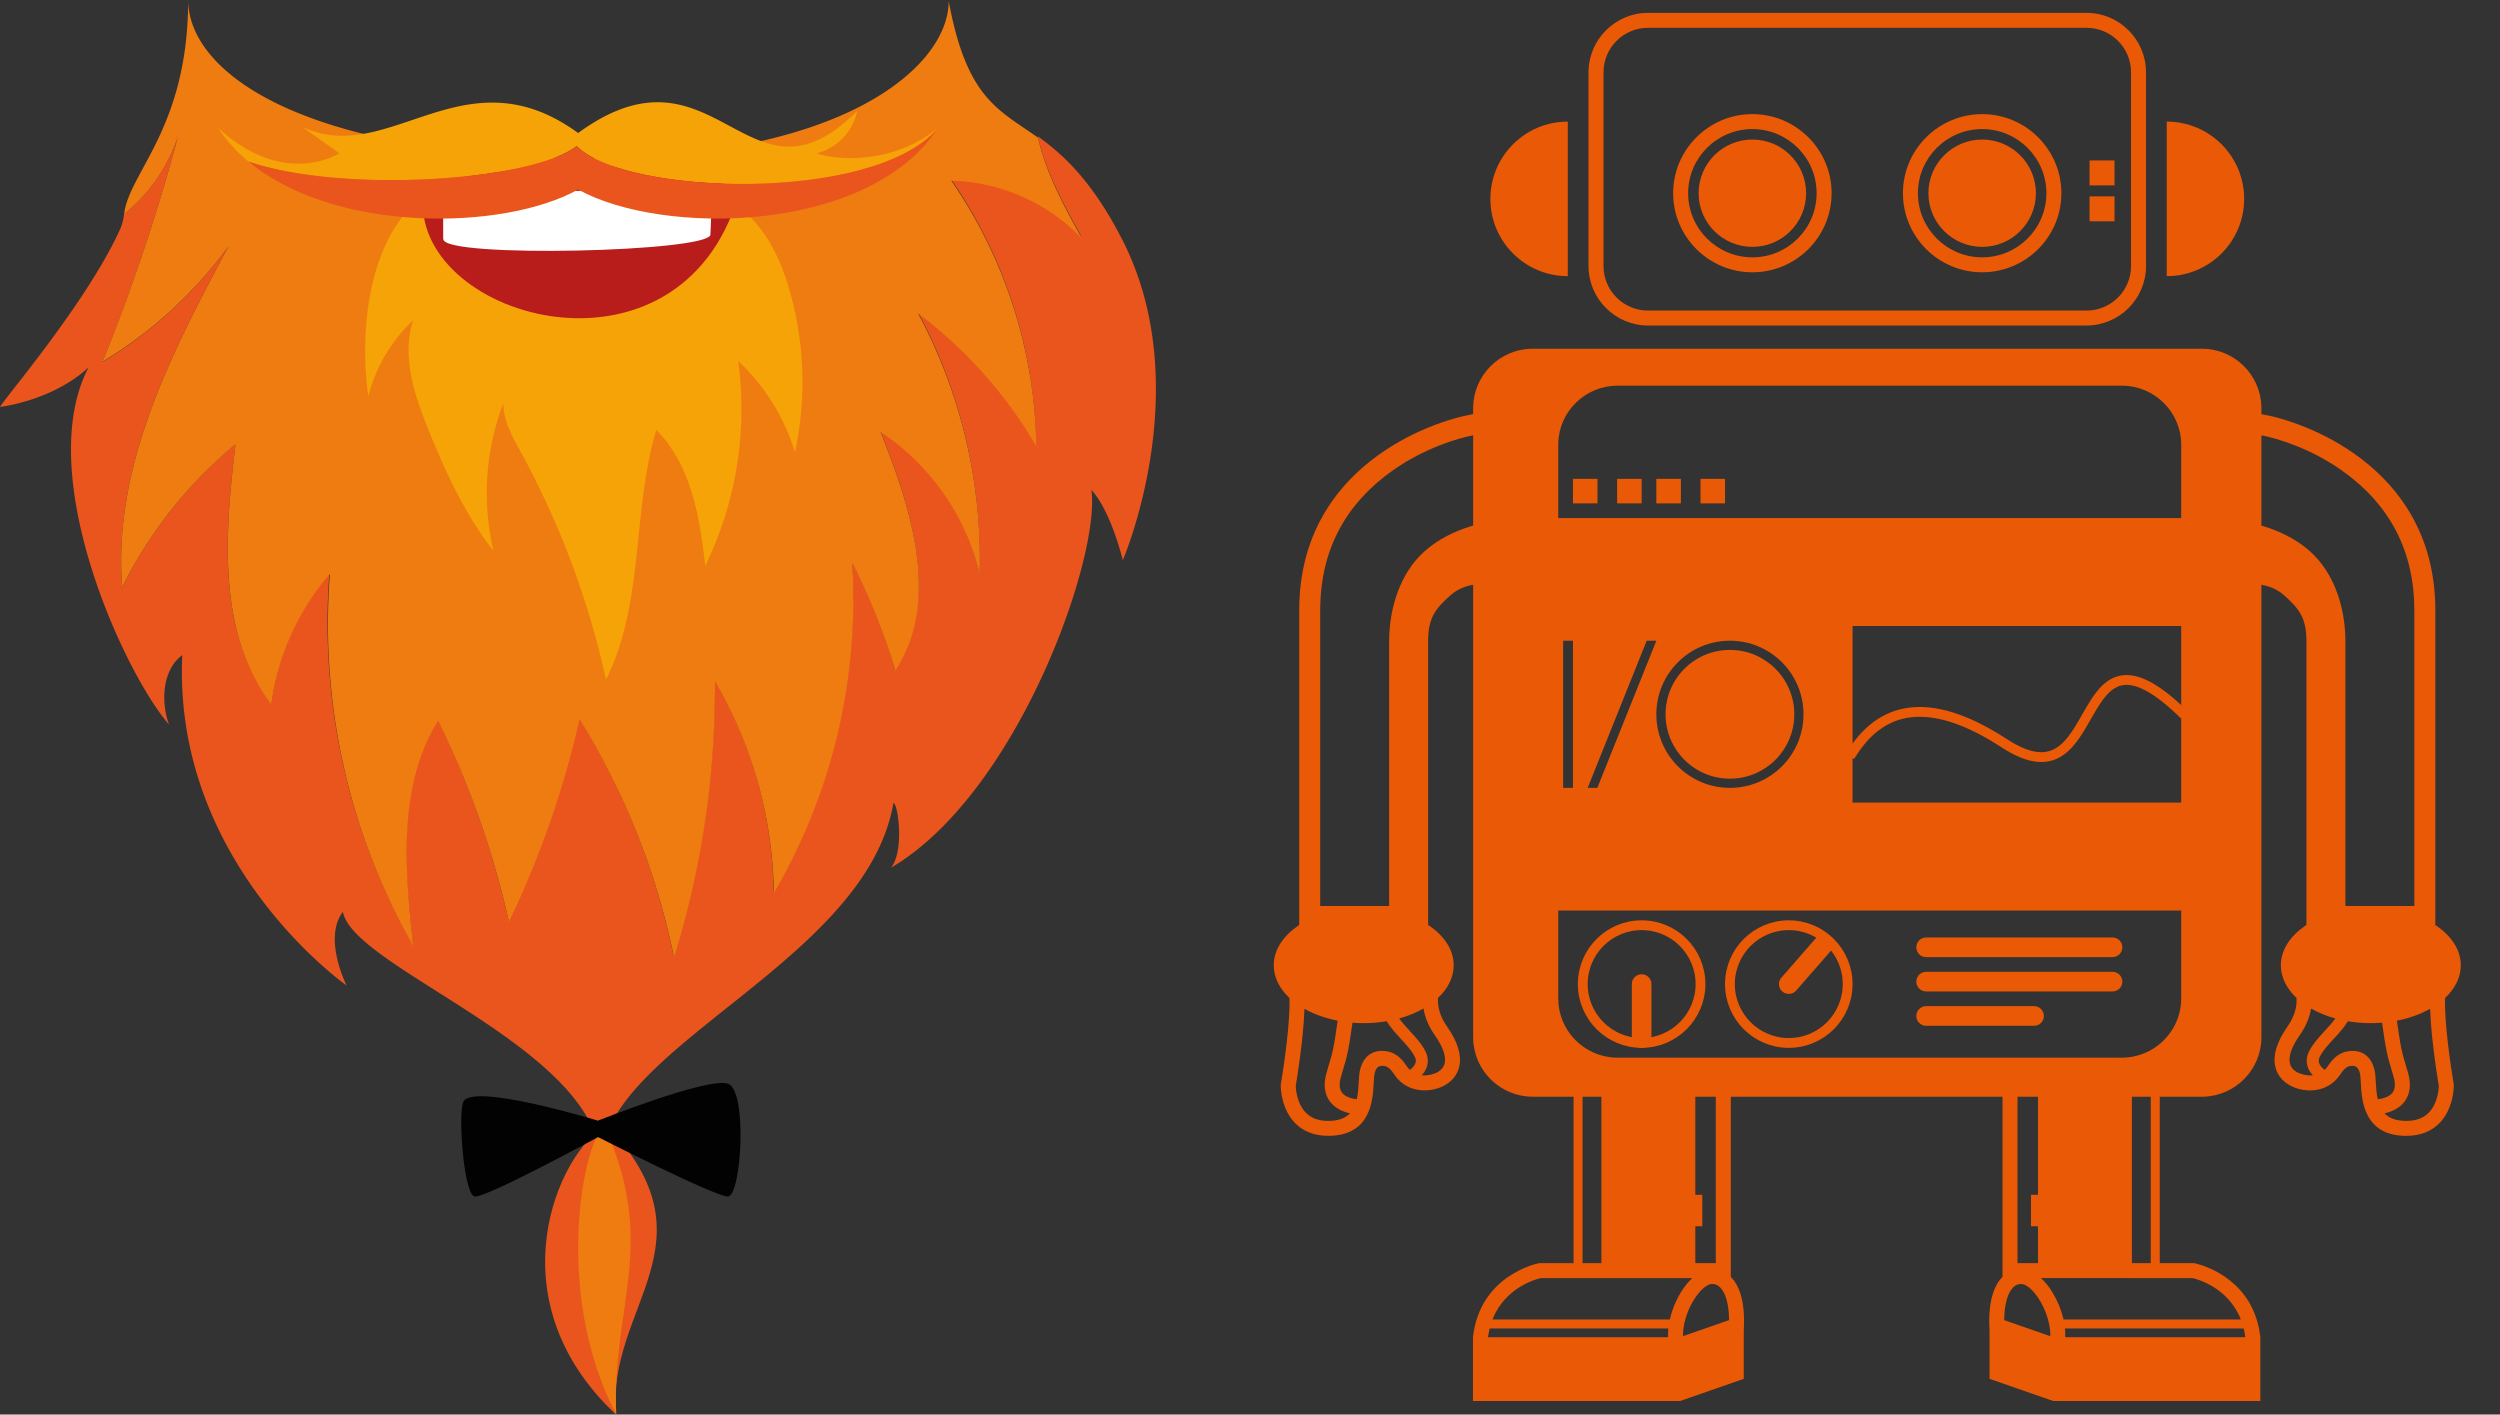 <?xml version="1.0" encoding="UTF-8" standalone="no"?>
<svg
   id="Layer_1"
   data-name="Layer 1"
   viewBox="0 0 348.1 196.96"
   version="1.1"
   sodipodi:docname="logo.svg"
   inkscape:version="1.1 (c68e22c387, 2021-05-23)"
   xmlns:inkscape="http://www.inkscape.org/namespaces/inkscape"
   xmlns:sodipodi="http://sodipodi.sourceforge.net/DTD/sodipodi-0.dtd"
   xmlns="http://www.w3.org/2000/svg"
   xmlns:svg="http://www.w3.org/2000/svg">
  <rect x="0" y="0" width="348.1" height="196.96" fill="#333333" stroke="none"/>
  <sodipodi:namedview
     id="namedview884"
     pagecolor="#505050"
     bordercolor="#eeeeee"
     borderopacity="1"
     inkscape:pageshadow="0"
     inkscape:pageopacity="0"
     inkscape:pagecheckerboard="0"
     showgrid="false"
     inkscape:zoom="4.2901737"
     inkscape:cx="160.01683"
     inkscape:cy="109.43613"
     inkscape:window-width="3440"
     inkscape:window-height="1377"
     inkscape:window-x="1912"
     inkscape:window-y="-8"
     inkscape:window-maximized="1"
     inkscape:current-layer="Layer_1" />
  <defs
     id="defs857">
    <style
       id="style855">.cls-1{fill:#99425b;}.cls-2{fill:#fff;}.cls-3{fill:#e9551d;}.cls-4{fill:#ef7c10;}.cls-5{fill:#f6a307;}.cls-6{fill:#b91d1b;}.cls-7{fill:#020203;}</style>
  </defs>
  <path
     class="cls-3"
     d="M134.49,28a67,67,0,0,1,11.84,37,62.44,62.44,0,0,0-16.46-18.52,72.41,72.41,0,0,1,8.56,36.33A32.55,32.55,0,0,0,124.62,63c4.3,10.75,8.43,23.54,2.07,33.22a93.11,93.11,0,0,0-6-15,81.23,81.23,0,0,1-10.92,46,59.53,59.53,0,0,0-8.2-29.47,126.3,126.3,0,0,1-5.71,38.43,101.78,101.78,0,0,0-13.14-33.15,133.18,133.18,0,0,1-9.84,28.19,125.09,125.09,0,0,0-9.87-28c-5.64,9.15-4.66,20.73-3.44,31.38A90.38,90.38,0,0,1,47.93,82.83,34.75,34.75,0,0,0,39.86,101c-7.64-9.9-6.49-23.7-5-36.13A61.76,61.76,0,0,0,19.08,84.77C17.73,68,25.93,52.14,33.9,37.29A60.08,60.08,0,0,1,16.35,53.42,270.55,270.55,0,0,0,26.85,22a23.19,23.19,0,0,1-7.51,10.82,7.66,7.66,0,0,1-.53,2.07C14.22,45.06,2.68,58.51,2.06,59.69c0,0,7.28-.82,12.33-5.51C6.58,69.1,19.44,96.9,25.6,103.92c-1.18-3.18-.92-7.67,1.84-9.67-1.35,29.05,22.88,46,22.88,46S47,133.69,49.8,130c1.57,8,35.9,19.14,35.9,35.14,0-16.23,36.92-28,40.76-50.29.62,0,1.57,6.59-.33,9,17.58-10.33,29.18-43.12,27.9-52.6,2.76,3,4.37,9.78,4.37,9.78s10.59-24.5-.33-45.12C153.94,28,150,24.5,146.56,22c1.11,5,3.64,9.58,6.13,14.07A26.36,26.36,0,0,0,134.49,28Z"
     transform="translate(-2.06 -3.03)"
     id="path863" />
  <path
     class="cls-4"
     d="M80.62,25C42.78,24.08,28.26,12.63,28.26,3c0,17.83-8.23,24-8.92,29.83A23.19,23.19,0,0,0,26.85,22a270.55,270.55,0,0,1-10.5,31.38A60.08,60.08,0,0,0,33.9,37.29C25.93,52.14,17.73,68,19.08,84.77A61.35,61.35,0,0,1,34.85,64.9c-1.48,12.43-2.59,26.26,5,36.23A34.7,34.7,0,0,1,48,82.93a90.45,90.45,0,0,0,11.61,51.84c-1.18-10.65-2.2-22.23,3.44-31.38a124.08,124.08,0,0,1,9.87,28,133.07,133.07,0,0,0,9.84-28.2,101.58,101.58,0,0,1,13.15,33.15,126.2,126.2,0,0,0,5.7-38.43,59.88,59.88,0,0,1,8.2,29.48,81.17,81.17,0,0,0,10.92-46,94.68,94.68,0,0,1,6,15c6.36-9.7,2.23-22.49-2.06-33.21A32.7,32.7,0,0,1,138.46,83a72.41,72.41,0,0,0-8.56-36.33,62.44,62.44,0,0,1,16.46,18.52,67.06,67.06,0,0,0-11.83-37,26.13,26.13,0,0,1,18.19,8.07c-2.49-4.49-5-9.08-6.13-14.07-5.54-3.93-9.93-5.44-12.43-19C134.13,12.63,118.49,25.91,80.62,25Z"
     transform="translate(-2.06 -3.03)"
     id="path865" />
  <path
     class="cls-5"
     d="M60,31.22c-6.69,5.81-7.93,18.3-6.65,27A21.76,21.76,0,0,1,59.6,47.62c-1.67,5,.17,10.46,2.17,15.38,2.39,5.9,5.08,11.74,9,16.72a35.1,35.1,0,0,1,1.37-20.53c0,2.46,1.32,4.73,2.5,6.89a119.6,119.6,0,0,1,11.8,31.58c5.34-10.63,3.61-23.38,7-34.76,4.85,4.85,6.06,12.13,6.82,18.92a49.92,49.92,0,0,0,4.59-28.53A29,29,0,0,1,112.75,66a46.24,46.24,0,0,0-1-23.38c-1.48-4.75-4.07-9.6-8.63-11.74a18.79,18.79,0,0,0-5.54-1.44c-3.28-.46-6.59-.72-9.9-1a64.1,64.1,0,0,0-12.23-.1,21.75,21.75,0,0,0-11.25,4.36"
     transform="translate(-2.06 -3.03)"
     id="path867" />
  <path
     class="cls-6"
     d="M61,30.11C59.11,47,95.34,57.85,104.46,31.55,107.28,23.42,61.44,25.78,61,30.11Z"
     transform="translate(-2.06 -3.03)"
     id="path869" />
  <path
     class="cls-2"
     d="M63.8,36.34c0,2.66,37.25,1.77,37.18-.66,0-.52.26-6.13.3-6.75-10.46.56-28.36.29-37.51,3.08l0,4.33Z"
     transform="translate(-2.06 -3.03)"
     id="path871" />
  <path
     class="cls-5"
     d="M82.36,23.36c6.59,6.85,41.41,8.06,50.3-2.53-6.07,5.08-14.14,4.56-16.89,3.54a7.67,7.67,0,0,0,5.64-5.9c-15.18,15.31-19.64-10.95-38.85,3.08C66.69,10,56.26,26.37,44.16,20.7l5.15,3.67s-7.58,5-16.89-3.54a21.39,21.39,0,0,0,4.23,4.69C49.63,30,76.19,28.27,82.36,23.36Z"
     transform="translate(-2.06 -3.03)"
     id="path873" />
  <path
     class="cls-3"
     d="M82.56,29.42c11.67,6.49,40.42,6.2,50.1-8.56h0c-8.89,10.56-43.71,9.35-50.3,2.5C76.19,28.27,49.63,30,36.65,25.52,48.75,35.59,72.26,35.16,82.56,29.42Z"
     transform="translate(-2.06 -3.03)"
     id="path875" />
  <path
     class="cls-3"
     d="M86.52,159.66c-6.75,3.77-15.9,24.2,1.31,40.33-1.31-15.15,14.3-23.81-1.31-40.33"
     transform="translate(-2.06 -3.03)"
     id="path877" />
  <path
     class="cls-4"
     d="M86.13,159.66c-3.31,3.77-6.72,24.2,1.74,40.33-.66-15.15,5.9-23.81-1.74-40.33"
     transform="translate(-2.06 -3.03)"
     id="path879" />
  <path
     class="cls-7"
     d="M66.59,156.41c1.34-2.65,18.72,2.66,18.72,2.66s15.31-6.1,18.1-5.15,1.87,15.71,0,15.71-18.07-8.27-18.07-8.27-15.64,8.5-17.18,8.27S65.8,158,66.59,156.41Z"
     transform="translate(-2.06 -3.03)"
     id="path881" />
  <g
     stroke="none"
     stroke-width="1"
     fill="none"
     fill-rule="evenodd"
     id="g1134"
     transform="matrix(0.683,0,0,0.683,177.356,1.79)">
    <polygon
       id="bodyDot1_fJqI"
       fill="#ea5906"
       points="61,100 66,100 66,95 61,95 " />
    <polygon
       id="bodyDot2_HC3O"
       fill="#ea5906"
       points="70,100 75,100 75,95 70,95 " />
    <polygon
       id="bodyDot3_SONL"
       fill="#ea5906"
       points="78,100 83,100 83,95 78,95 " />
    <polygon
       id="bodyDot4_TcFP"
       fill="#ea5906"
       points="87,100 92,100 92,95 87,95 " />
    <path
       d="M 59.947,53.677 V 22.169 c -8.716,0 -15.781,7.053 -15.781,15.754 0,8.701 7.066,15.754 15.781,15.754"
       class="ear_pWoj"
       fill="#ea5906"
       id="path1105" />
    <path
       d="m 197.834,37.923 c 0,-8.701 -7.066,-15.754 -15.781,-15.754 v 31.508 c 8.716,0 15.781,-7.053 15.781,-15.754"
       class="ear_pWoj"
       fill="#ea5906"
       id="path1107" />
    <path
       d="m 97.579,23.694 c 7.221,0 13.095,5.865 13.095,13.074 0,7.209 -5.874,13.074 -13.095,13.074 -7.222,0 -13.098,-5.865 -13.098,-13.074 0,-7.209 5.876,-13.074 13.098,-13.074 m 0,29.198 c 8.905,0 16.15,-7.233 16.15,-16.124 0,-8.891 -7.245,-16.124 -16.15,-16.124 -8.907,0 -16.154,7.233 -16.154,16.124 0,8.891 7.246,16.124 16.154,16.124"
       class="eye_RpDs"
       fill="#ea5906"
       id="path1109" />
    <path
       d="m 97.577,47.707 c 6.052,0 10.958,-4.897 10.958,-10.939 0,-6.042 -4.906,-10.94 -10.958,-10.94 -6.052,0 -10.959,4.898 -10.959,10.94 0,6.042 4.908,10.939 10.959,10.939"
       class="eye_RpDs"
       fill="#ea5906"
       id="path1111" />
    <path
       d="m 144.424,23.694 c 7.22,0 13.095,5.865 13.095,13.074 0,7.209 -5.876,13.074 -13.095,13.074 -7.222,0 -13.098,-5.865 -13.098,-13.074 0,-7.209 5.876,-13.074 13.098,-13.074 m 0,29.198 c 8.905,0 16.15,-7.233 16.15,-16.124 0,-8.891 -7.245,-16.124 -16.15,-16.124 -8.907,0 -16.154,7.233 -16.154,16.124 0,8.891 7.246,16.124 16.154,16.124"
       class="eye_RpDs"
       fill="#ea5906"
       id="path1113" />
    <path
       d="m 144.423,47.707 c 6.052,0 10.958,-4.897 10.958,-10.939 0,-6.042 -4.906,-10.94 -10.958,-10.94 -6.052,0 -10.959,4.898 -10.959,10.94 0,6.042 4.908,10.939 10.959,10.939"
       class="eye_RpDs"
       fill="#ea5906"
       id="path1115" />
    <polygon
       id="headDot1_XpGD"
       fill="#ea5906"
       points="166.317,35.174 171.409,35.174 171.409,30.091 166.317,30.091 " />
    <polygon
       id="headDot2_G1zb"
       fill="#ea5906"
       points="166.317,42.494 171.409,42.494 171.409,37.412 166.317,37.412 " />
    <path
       d="m 67.23,12.104 c 0,-4.993 4.068,-9.054 9.069,-9.054 h 89.401 c 5.002,0 9.07,4.061 9.07,9.054 v 39.534 c 0,4.993 -4.068,9.054 -9.07,9.054 H 76.299 c -5.001,0 -9.069,-4.061 -9.069,-9.054 z m 9.069,51.638 h 89.401 c 6.669,0 12.125,-5.446 12.125,-12.104 V 12.104 C 177.825,5.446 172.369,0 165.7,0 H 76.299 C 69.631,0 64.175,5.446 64.175,12.104 v 39.534 c 0,6.657 5.455,12.104 12.124,12.104 z"
       id="head_lOZw"
       fill="#ea5906" />
    <path
       d="m 189.226,68.469 c 6.566,0 11.958,5.283 12.12,11.801 l 0.004,0.302 v 1.239 c 8.049,1.311 34.912,10.302 35.449,39.1 l 0.008,0.879 v 64.165 c 3.213,2.124 5.194,5.022 5.194,8.219 0,2.468 -1.182,4.758 -3.198,6.652 -0.207,4.575 1.078,13.574 1.703,17.308 l 0.048,0.284 0.021,0.238 c 0.002,0.191 0.02,4.713 -2.956,7.718 -1.686,1.704 -3.947,2.567 -6.718,2.567 -8.735,0 -9.107,-7.33 -9.286,-10.853 -0.023,-0.444 -0.042,-0.85 -0.076,-1.199 -0.141,-1.457 -0.653,-2.203 -1.523,-2.217 -0.028,-6.1e-4 -0.055,-0.001 -0.083,-0.001 -0.93,0 -1.531,0.283 -2.522,1.789 -2.754,4.065 -7.74,3.676 -10.405,2.103 -1.511,-0.891 -2.494,-2.207 -2.841,-3.807 -0.496,-2.282 0.333,-4.986 2.467,-8.036 1.648,-2.357 1.991,-4.386 1.877,-5.898 -2.013,-1.893 -3.193,-4.181 -3.193,-6.647 0,-3.104 1.868,-5.926 4.916,-8.032 l 0.299,-0.202 V 128.131 c 0,-4.813 -1.487,-6.65 -4.544,-9.379 -1.247,-1.113 -2.712,-1.763 -4.296,-2.09 l -0.341,-0.065 v 92.261 c 0,6.556 -5.292,11.938 -11.822,12.1 l -0.302,0.004 h -8.599 v 33.929 h 6.988 l 0.137,0.026 c 0.011,0.002 0.11,0.021 0.283,0.064 l 0.144,0.036 c 2.118,0.546 11.449,3.562 12.902,14.534 l 0.053,0.432 V 283 h -42.223 l -12.985,-4.525 v -9.858 c -0.313,-4.933 0.537,-8.631 2.464,-10.736 l 0.184,-0.193 V 220.96 H 93.175 v 36.729 c 1.995,2.005 2.913,5.614 2.673,10.469 l -0.026,0.459 v 9.858 L 82.838,283 H 40.614 v -13.02 c 1.402,-12.568 13.005,-14.991 13.373,-15.063 l 0.008,-0.002 0.138,-0.026 h 6.989 v -33.929 h -8.345 c -6.568,0 -11.959,-5.283 -12.121,-11.802 l -0.004,-0.302 v -92.266 c -1.716,0.302 -3.301,0.968 -4.636,2.16 -2.976,2.656 -4.463,4.466 -4.542,8.996 l -0.003,0.384 v 57.809 c 3.225,2.125 5.214,5.029 5.214,8.233 0,2.466 -1.179,4.754 -3.194,6.647 -0.114,1.513 0.23,3.541 1.878,5.898 2.132,3.05 2.962,5.753 2.467,8.036 -0.348,1.6 -1.33,2.917 -2.841,3.807 -2.665,1.573 -7.651,1.962 -10.404,-2.103 -0.99,-1.506 -1.594,-1.789 -2.523,-1.789 -0.026,0 -0.054,6.1e-4 -0.082,10e-4 -0.869,0.014 -1.382,0.76 -1.523,2.217 -0.034,0.35 -0.054,0.755 -0.076,1.199 -0.179,3.523 -0.552,10.853 -9.285,10.853 -2.771,0 -5.031,-0.864 -6.719,-2.567 -2.786,-2.814 -2.948,-6.957 -2.956,-7.631 l -2.304e-4,-0.088 0.022,-0.238 C 2.052,214.875 3.412,205.52 3.199,200.825 1.182,198.931 0,196.641 0,194.173 c 0,-3.097 1.86,-5.913 4.896,-8.017 l 0.298,-0.201 v -64.165 c 0,-29.197 26.782,-38.468 35.208,-39.936 l 0.25,-0.042 v -1.239 c 0,-6.556 5.292,-11.938 11.823,-12.099 l 0.302,-0.004 z m 8.507,199.737 h -36.436 c 0.045,0.445 0.07,0.89 0.071,1.335 l -0.007,0.445 h 36.703 c -0.081,-0.624 -0.194,-1.217 -0.332,-1.78 z m -117.282,0 H 44.015 c -0.104,0.423 -0.193,0.862 -0.266,1.318 l -0.067,0.462 h 36.704 c -0.019,-0.593 0.005,-1.188 0.064,-1.78 z m 70.306,-8.388 c -1.125,1.113 -1.761,3.358 -1.833,6.327 l -0.006,0.36 9.393,3.274 c 0.07,-3.264 -1.508,-6.732 -3.139,-8.721 -1.1,-1.342 -2.077,-1.866 -2.623,-1.909 -0.701,-0.053 -1.281,0.165 -1.792,0.67 z m -61.37,-0.677 -0.188,0.008 c -0.547,0.043 -1.523,0.567 -2.623,1.909 -1.572,1.917 -3.096,5.211 -3.14,8.37 l 0.001,0.35 9.392,-3.274 c -0.026,-3.147 -0.669,-5.529 -1.839,-6.686 -0.418,-0.413 -0.882,-0.634 -1.421,-0.672 z m 97.928,-1.202 H 156.425 c 0.376,0.349 0.747,0.744 1.11,1.186 1.39,1.694 2.693,4.154 3.363,6.828 l 0.1,0.424 h 36.158 c -2.557,-6.542 -8.894,-8.221 -9.842,-8.438 z m -101.993,0 h -30.89 c -0.932,0.213 -7.065,1.837 -9.704,8.098 l -0.138,0.34 h 36.158 c 0.635,-2.836 2.001,-5.468 3.463,-7.251 0.364,-0.443 0.735,-0.837 1.111,-1.186 z M 66.799,220.96 H 62.955 v 33.929 h 3.844 z m 23.321,0 h -4.176 v 20.002 h 1.426 v 6.406 h -1.426 v 7.521 h 4.176 z m 88.673,0 h -3.845 v 33.929 h 3.845 z m -22.991,0 h -4.174 v 33.929 h 4.174 v -7.521 h -1.425 v -6.406 h 1.425 z M 6.255,203.037 c -0.167,5.991 -1.559,14.487 -1.771,15.751 0.02,0.589 0.208,3.572 2.085,5.454 1.105,1.109 2.589,1.648 4.533,1.648 2.15,0 3.533,-0.579 4.442,-1.544 -1.294,-0.283 -2.963,-0.924 -4.071,-2.386 -1.147,-1.515 -1.389,-3.478 -0.721,-5.838 0.236,-0.835 0.431,-1.49 0.598,-2.053 0.142,-0.479 0.263,-0.886 0.372,-1.28 l 0.071,-0.261 0.068,-0.261 c 0.347,-1.353 0.607,-2.844 1.165,-6.809 -2.533,-0.493 -4.832,-1.328 -6.771,-2.422 z m 229.491,0 c -1.939,1.094 -4.238,1.929 -6.77,2.422 0.557,3.965 0.816,5.456 1.164,6.809 l 0.069,0.261 0.071,0.261 c 0.109,0.394 0.231,0.801 0.373,1.28 0.167,0.562 0.362,1.217 0.598,2.053 0.668,2.36 0.425,4.323 -0.722,5.838 -1.108,1.461 -2.776,2.103 -4.071,2.386 0.91,0.965 2.292,1.544 4.443,1.544 1.944,0 3.426,-0.539 4.533,-1.648 1.876,-1.882 2.066,-4.865 2.085,-5.454 -0.147,-0.874 -0.857,-5.199 -1.337,-9.765 l -0.074,-0.723 c -0.179,-1.809 -0.316,-3.629 -0.361,-5.263 z m -16.758,2.54 c -0.83,1.341 -1.89,2.497 -2.927,3.621 -1.121,1.216 -2.179,2.364 -2.806,3.615 -0.24,0.479 -0.283,0.897 -0.135,1.318 0.19,0.543 0.671,1.016 1.128,1.363 0.219,-0.209 0.428,-0.442 0.622,-0.726 1.086,-1.652 2.498,-3.177 5.196,-3.147 2.528,0.042 4.216,1.901 4.513,4.974 0.038,0.39 0.062,0.842 0.087,1.338 0.064,1.272 0.167,2.476 0.409,3.55 0.882,-0.099 2.324,-0.44 3.022,-1.369 0.533,-0.711 0.605,-1.775 0.213,-3.161 -0.232,-0.82 -0.423,-1.463 -0.586,-2.015 -0.731,-2.456 -0.949,-3.193 -1.776,-9.067 -0.751,0.06 -1.515,0.095 -2.29,0.095 -1.614,0 -3.18,-0.135 -4.67,-0.387 z m -195.974,0 c -1.492,0.253 -3.056,0.387 -4.671,0.387 -0.776,0 -1.539,-0.034 -2.29,-0.095 -0.827,5.875 -1.045,6.611 -1.774,9.067 -0.164,0.552 -0.356,1.196 -0.587,2.015 -0.393,1.386 -0.321,2.45 0.213,3.161 0.698,0.93 2.14,1.271 3.021,1.369 0.242,-1.074 0.345,-2.278 0.411,-3.55 0.025,-0.496 0.049,-0.949 0.086,-1.338 0.298,-3.072 1.985,-4.932 4.514,-4.974 2.698,-0.03 4.11,1.494 5.197,3.147 0.192,0.284 0.403,0.517 0.62,0.726 0.457,-0.347 0.939,-0.82 1.129,-1.363 0.148,-0.42 0.104,-0.839 -0.136,-1.318 -0.626,-1.251 -1.685,-2.4 -2.805,-3.615 -1.038,-1.125 -2.097,-2.28 -2.926,-3.621 z m 188.455,-2.596 c -0.257,1.632 -0.934,3.485 -2.332,5.484 -1.604,2.292 -2.29,4.244 -1.986,5.643 0.164,0.759 0.639,1.375 1.408,1.829 0.477,0.281 1.833,0.805 3.273,0.659 -0.418,-0.458 -0.794,-1.009 -1.02,-1.657 -0.365,-1.041 -0.277,-2.153 0.255,-3.216 0.78,-1.558 2.007,-2.889 3.194,-4.176 0.753,-0.817 1.517,-1.651 2.161,-2.536 -1.824,-0.504 -3.493,-1.193 -4.954,-2.029 z m -180.937,0 c -1.462,0.836 -3.131,1.526 -4.955,2.029 0.645,0.886 1.409,1.719 2.161,2.536 1.186,1.286 2.413,2.617 3.194,4.176 0.533,1.064 0.621,2.176 0.256,3.216 -0.228,0.647 -0.604,1.199 -1.021,1.657 1.44,0.146 2.797,-0.378 3.273,-0.659 0.77,-0.454 1.243,-1.069 1.41,-1.829 0.304,-1.399 -0.383,-3.351 -1.986,-5.643 -1.399,-1.999 -2.077,-3.852 -2.332,-5.484 z M 185,183 H 58 v 17.954 c 0,6.525 5.275,11.882 11.786,12.043 l 0.301,0.004 H 172.914 c 6.547,0 11.921,-5.258 12.082,-11.746 l 0.004,-0.3 z m 16.349,-96.877 v 18.404 c 3.56,1.036 7.041,2.682 9.933,5.263 4.668,4.168 7.086,10.939 7.189,17.878 l 0.003,0.463 v 53.944 h 14.055 v -60.285 c 0,-12.018 -4.997,-21.623 -14.852,-28.549 -6.382,-4.486 -13.076,-6.5 -16.328,-7.117 z m -160.698,0 c -3.253,0.618 -9.947,2.631 -16.328,7.117 C 14.619,100.06 9.626,109.477 9.474,121.237 l -0.004,0.553 v 60.285 H 23.527 v -53.944 c 0,-7.099 2.419,-14.08 7.193,-18.34 2.758,-2.463 6.056,-4.075 9.447,-5.118 l 0.485,-0.145 z M 185,125 h -67 v 36 h 67 z m -124,3 h -2 v 30 h 2 z m 32,0 c -8.284,0 -15,6.716 -15,15 0,8.284 6.716,15 15,15 8.284,0 15,-6.716 15,-15 0,-8.284 -6.716,-15 -15,-15 z m -15,0 h -1.966 l -12.034,30 h 1.966 z m 15,1.875 c 7.249,0 13.125,5.876 13.125,13.125 0,7.249 -5.876,13.125 -13.125,13.125 -7.249,0 -13.125,-5.876 -13.125,-13.125 0,-7.249 5.876,-13.125 13.125,-13.125 z M 172.914,76 H 70.088 c -6.548,0 -11.922,5.245 -12.084,11.717 l -0.004,0.3 v 14.983 H 185 V 88.017 c 0,-6.61 -5.438,-12.017 -12.086,-12.017 z"
       fill="#ea5906"
       id="path1120" />
    <path
       d="m 118,150.74 c 6.647,-10.333 16.971,-10.937 30.971,-1.812 21,13.688 13.001,-28.443 36.029,-6.436"
       id="processLine_KaxM"
       stroke="#ea5906"
       stroke-width="2"
       stroke-linecap="square" />
    <circle
       stroke="#ea5906"
       stroke-width="2"
       cx="75"
       cy="198"
       r="12"
       id="circle1123" />
    <circle
       stroke="#ea5906"
       stroke-width="2"
       cx="105"
       cy="198"
       r="12"
       id="circle1125" />
    <line
       x1="75"
       y1="209"
       x2="75"
       y2="198"
       stroke="#ea5906"
       stroke-width="4"
       stroke-linecap="round"
       id="line1127" />
    <line
       x1="105"
       y1="198"
       x2="111.923"
       y2="190.072"
       stroke="#ea5906"
       stroke-width="4"
       stroke-linecap="round"
       id="line1129" />
    <line
       x1="133"
       y1="190.5"
       x2="171"
       y2="190.5"
       id="lineTop_VFCS"
       stroke="#ea5906"
       stroke-width="4"
       stroke-linecap="round" />
    <line
       x1="133"
       y1="197.5"
       x2="171"
       y2="197.5"
       id="lineMiddle_zLOt"
       stroke="#ea5906"
       stroke-width="4"
       stroke-linecap="round" />
    <line
       x1="133"
       y1="204.5"
       x2="155"
       y2="204.5"
       id="lineBottom_vGOC"
       stroke="#ea5906"
       stroke-width="4"
       stroke-linecap="round" />
  </g>
</svg>
